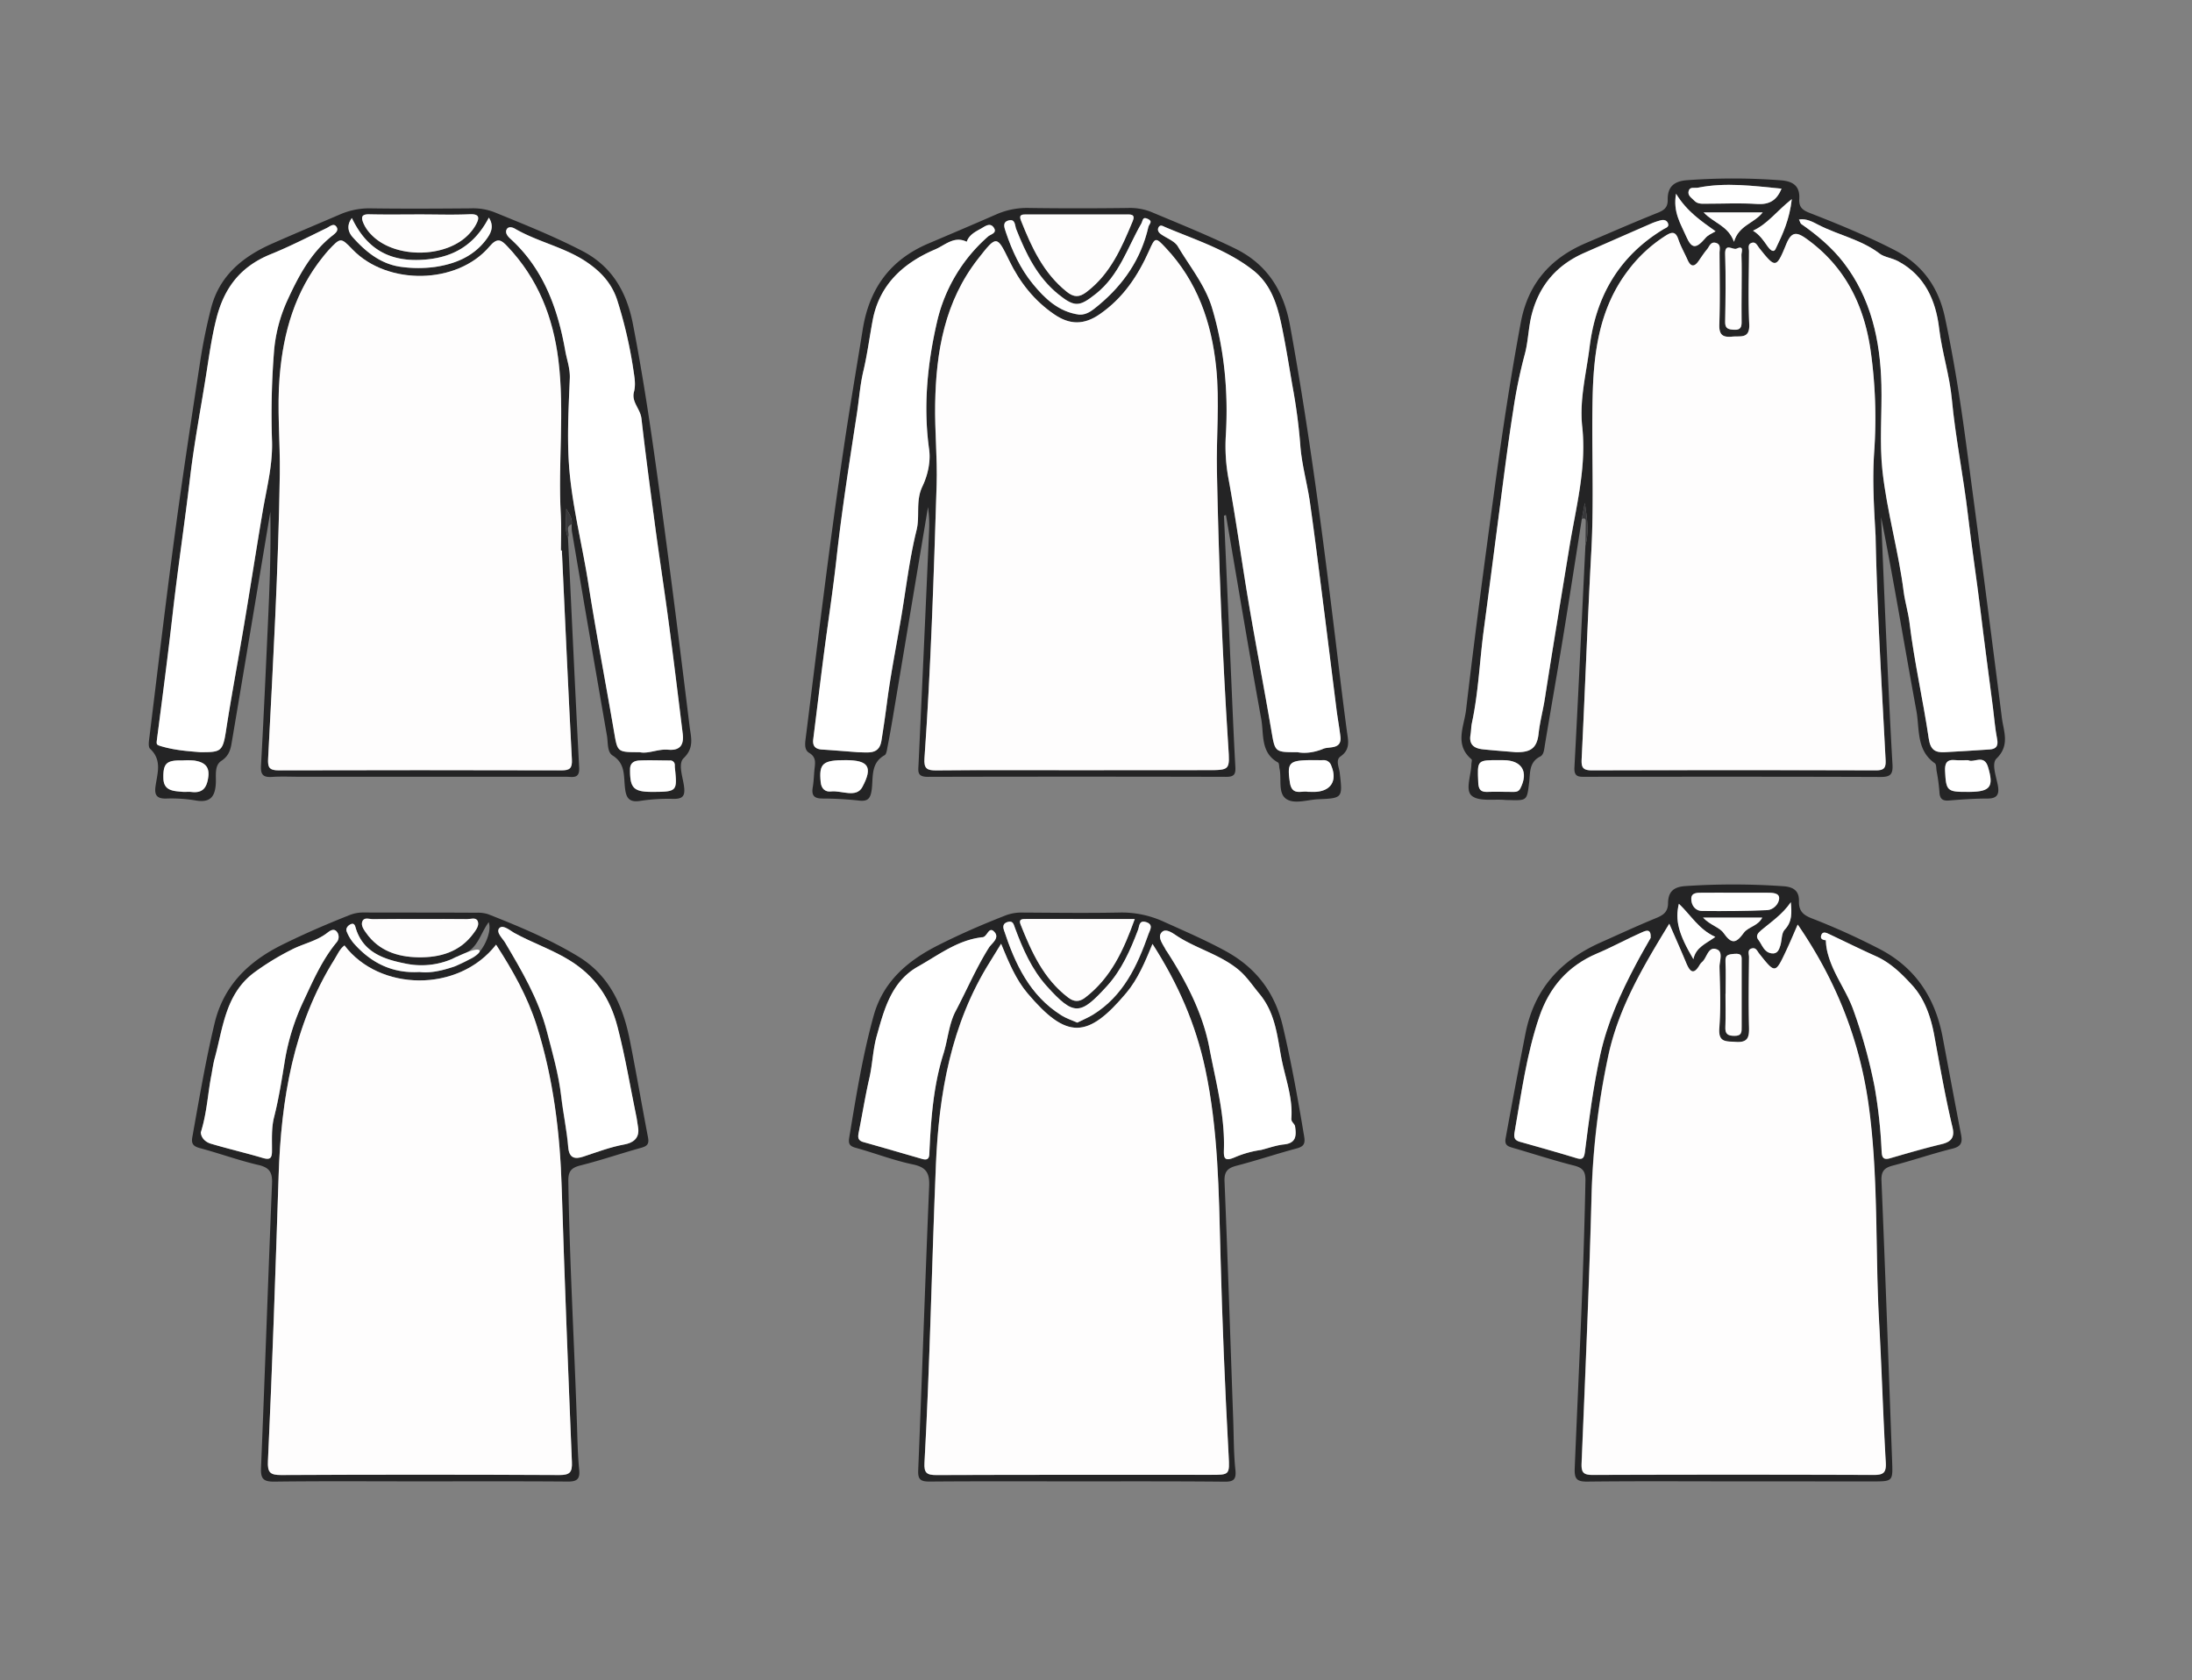 <svg id="Layer_1" data-name="Layer 1" xmlns="http://www.w3.org/2000/svg" viewBox="0 0 1117.22 856.33"><rect x="0" y="0" width="1117.22" height="856.33" fill="#808080" stroke="none"/><defs><style>.cls-1{fill:#242425;}.cls-2{fill:#3a3a3c;}.cls-3{fill:#fefdfd;}.cls-4{fill:#fff;}</style></defs><title>SINGER</title><g id="x0GOs6.tif"><path class="cls-1" d="M806.23,264.46c-3.23,20.4-6.38,40.81-9.71,61.19-2.94,18-6.11,35.88-9.09,53.82-.38,2.27-.51,5.14-2.39,6.08-5.84,2.94-5.07,8.4-5.67,13.26-1.12,9.22-1,9.23-10.33,8.95-.68,0-1.35,0-2-.06-5.79-.52-13.22.92-16.91-2.13-3.48-2.89-.3-10.47-.2-16,0-.89.48-2.24.07-2.59-8.87-7.5-3.73-16.9-2.77-25.16,4.35-37.27,9.31-74.47,14.38-111.65,3.91-28.71,8.2-57.37,13.53-85.88,3.68-19.68,15-32.61,33-40.33,12.17-5.21,24.3-10.51,36.59-15.44C848,107.21,850,105.92,850,102,849.84,95.39,853,92.3,860,91.83a319,319,0,0,1,47.89.09c6.34.53,9.54,3.18,9.16,9.48-.24,4.08,1.54,5.66,5.28,7.12,14.63,5.7,29.16,11.67,43.16,18.87,14.25,7.33,22.49,18.91,25.78,34.28,4.52,21.1,7.86,42.41,10.73,63.79q9.42,70.14,18.31,140.36c.85,6.83,4.25,14-2.72,20.77-2.67,2.6-.18,9.06.67,13.7.79,4.33-.13,6.73-5.27,6.7-6.52,0-13,.45-19.56,1-3.5.29-4.81-.94-4.94-4.44a97.44,97.44,0,0,0-1.45-10.68c-.21-1.33-.08-3.29-.88-3.85-9.57-6.69-7.71-17.54-9.41-26.76-6.07-32.86-11.43-65.85-18-98.74.75,17.77,1.45,35.53,2.25,53.29,1.11,24.27,2.15,48.54,3.56,72.8.3,5.14-1.11,6.4-6.2,6.38-50-.19-100-.12-150-.09-3.32,0-6.16.38-5.9-4.69,2-37.73,3.76-75.47,5.6-113.21,2-7.17.76-14.37-.31-21.68ZM917.16,111.83l-.69-.23.53.39c.38.77.56,1.83,1.18,2.26,8,5.56,15.55,11.94,21.39,19.49,14.06,18.18,18.81,39.76,19.36,62.33.36,14.61-1,29.38.54,43.84,2.26,20.71,8.18,40.9,10.82,61.67.67,5.26,2.29,10.45,3,16,2.39,19.7,6.87,39.14,9.77,58.8.86,5.81,3.3,7.24,8.24,7,7.61-.45,15.21-.89,22.81-1.4,3.46-.23,4.48-1.9,3.78-5.45-1-5.25-1.43-10.62-2.11-15.93-2.14-16.61-4.37-33.21-6.4-49.83-2-16.14-4.46-32.23-6.35-48.36-2.3-19.71-6.33-39.17-8.19-58.92-1.15-12.25-5-23.92-6.49-36.17-1.66-14-7.18-26.86-20.92-34.18-3.08-1.65-7.07-2.09-9.34-3.83-9.46-7.24-21.07-9.45-31.31-14.73C923.8,113,920.74,111.37,917.16,111.83Zm38.78,161.05c-.76-13.43-1.71-28-.72-42.64a246.1,246.1,0,0,0-1.76-51.12c-3.3-23.45-13-43.2-32.7-57.38-5.11-3.67-7.71-3.8-10.41,2.8-5.06,12.4-5.48,12.22-13.73,1.87-1-1.32-1.84-3.49-4.11-2.52-1.86.79-1.1,2.75-1.1,4.21-.06,12.37-.47,24.76.12,37.11.36,7.6-4.36,5.95-8.66,6.36-4.87.47-6.77-.9-6.59-6.21.4-12.13.17-24.28.11-36.43,0-1.86.89-4.34-1.86-5.14s-3.29,1.82-4.48,3.25c-1.59,1.88-2.94,4-4.35,6-2.33,3.34-4.11,2.79-5.64-.68s-3.48-6.83-4.68-10.43c-1.39-4.14-3.37-3.74-6.41-1.84A72.62,72.62,0,0,0,829.4,138.4c-14.4,19.2-17.19,41.66-17.68,64.52-.56,26.06.77,52.13-.66,78.21-1.94,35.24-3.19,70.52-4.92,105.78-.21,4.28.63,5.75,5.31,5.73q72.25-.27,144.52,0c4.17,0,5.31-1.05,5.08-5.36C959.09,349.54,956.76,311.83,955.94,272.88ZM772.65,383.37c7.29.11,10.74-1.9,11.58-9.59.66-6,2.26-11.85,3.19-17.81,4-25.77,8.3-51.5,12.52-77.25,3.34-20.32,8.79-40.34,6.52-61.35-1.49-13.68,2.08-27.13,3.77-40.64,3.22-25.89,15.09-46.33,37.73-60,1.09-.66,2.83-1.08,2.26-2.82s-2.21-2.11-3.91-1.63a33.43,33.43,0,0,0-4.46,1.51q-17.13,7.47-34.23,15c-13.83,6.07-22.8,16.13-26.76,30.93-1.87,7-1.86,14.3-3.73,21a255.22,255.22,0,0,0-5.87,28.59c-2.89,18.29-5.11,36.69-7.55,55-2.52,19-4.93,38.05-7.48,57.07-2.1,15.68-2.7,31.55-6,47.08-.42,1.95-.36,4-.71,6-.88,5,1.94,6.94,6.29,7.39C761.11,382.47,766.46,382.85,772.65,383.37ZM908,96.15c-14.35-1.39-28.47-3.31-42.69-.48-1.65.33-4-.67-4.63,1.66s1.52,3.5,2.86,4.93c1.77,1.87,4.1,1.55,6.32,1.56,8.54,0,17.11-.43,25.62.14C901.79,104.39,905.6,102.1,908,96.15ZM764.23,387.41c-11.42,0-11.3,0-10.78,11.4.15,3.34,1.08,4.95,4.65,4.81,4.24-.18,8.5,0,12.75,0,1.52,0,3,.12,4-1.68,4.44-8.47.92-14.45-8.59-14.5Zm238.92,0c-2.6,0-4.64.17-6.64,0-4.38-.44-5.33,1.79-5.14,5.63.5,10,1.06,10.63,11.39,10.57h1.35c10.44-.14,12.14-2.74,9.14-12.7C1011.21,384.16,1006,389,1003.15,387.44Zm-115.49-240h0c0-5.84.12-11.68-.09-17.51-.05-1.28,1.54-5.1-2.45-3.22-1.91.9-6.06-3.3-5.85,2.89.39,11.44.23,22.9,0,34.35-.07,3.53,1.56,3.91,4.44,4.1,3.6.23,4-1.53,3.94-4.44C887.55,158.24,887.66,152.85,887.66,147.46Zm-13.28-29.57c-7.23-5.19-14.55-10-20.12-19.13-1.71,9.32,2.47,15.49,5.16,21.73,2.8,6.48,5.05,6.42,9.83.82C870.61,119.71,872.44,119.05,874.38,117.89Zm38.86-16.38c-7.66,6-12.31,12.66-19.77,16.1,3.51,2.13,5.4,5.12,7.44,8,1.09,1.52,3,3.55,4.07,1.31C908.6,119.45,912.09,111.84,913.24,101.51Zm-44.92,6.75c5.16,5.51,12.48,6.74,15.46,15,2.48-8.51,10.25-9.32,14.63-15Z"/><path class="cls-1" d="M623.83,262.83q1.67,37.41,3.34,74.83c.8,17.76,1.49,35.52,2.47,53.27.21,3.86-.79,5-4.74,5q-76-.19-152,0c-5.54,0-4.91-2.71-4.74-6.31q2.78-59.67,5.39-119.35a62.85,62.85,0,0,0-.56-11.84Q464,312.22,455,366c-.82,4.88-1.69,9.74-2.64,14.59-.3,1.51-.51,3.75-1.51,4.32-7.3,4.09-5.68,11.45-6.58,17.71-.6,4.16-1.82,5.93-6.33,5.42a174.92,174.92,0,0,0-18.87-1.06c-4.34,0-5.49-1.78-4.82-5.75.49-2.87.57-5.82.84-8.73.3-3.29,1.25-6.48-2.7-8.82-2.51-1.48-2.09-4.69-1.74-7.46,6.16-49.06,12-98.15,19.27-147.07,3-20.44,6.51-40.8,9.79-61.2,3.36-20.94,14-35.53,33.46-43.83,11.77-5,23.54-10,35.28-15.14A39.19,39.19,0,0,1,524.86,106c16.66.23,33.33.21,50,0A29.33,29.33,0,0,1,586.7,108c14.29,6,28.63,11.77,42.59,18.56,16.73,8.14,25,21.74,28.22,39.38,11.06,60.61,18.54,121.72,25.91,182.85,1,8,2,16,3.09,24.06.66,4.7,1.82,9.13-3.27,12.67-2.67,1.86-.74,5.5-.41,8.3,1.5,12.86,1.55,13-11,13.53-5.58.26-12.33,2.72-16.43-.29s-2.1-10.09-3.25-15.32c-.24-1.08-.14-2.78-.79-3.14-9-5-7.12-14.41-8.52-22.11-6.32-34.62-12.07-69.34-18-104ZM548.35,392.54H615.2c11.76,0,11.59,0,10.81-12-3-46.67-4.86-93.4-5.79-140.15-.35-17.7,1.44-35.4-.39-53.16-2.38-23-9.62-43.75-25.68-60.85-5.25-5.59-5.43-5.47-8.48,1.38-5.76,12.91-13.31,24.27-25.31,32.49-7.94,5.44-15.12,5.37-22.92.08-10.37-7-17.74-16.48-23.12-27.56-6.26-12.91-6.41-12.89-15.71-1-17.15,21.87-21.52,47.51-22,74.2-.23,13.68,1.17,27.4.75,41.07-1.47,46.51-2.91,93-6.2,139.46-.39,5.42,1.43,6.23,6.26,6.18C501.08,392.41,524.72,392.54,548.35,392.54Zm113-9.18c4,.84,9,0,13.09-1.73,2.92-1.26,9.54.54,8.72-6.27-.55-4.66-1.42-9.27-2-13.92-2-15.95-4-31.91-6-47.86-2.43-19.05-4.77-38.11-7.46-57.12-1.41-10-4.34-19.86-5-29.9a286.63,286.63,0,0,0-3.95-29.72c-1.7-9.82-3.27-19.68-5.25-29.45-2.26-11.2-5.3-22.21-14.89-29.71-13.33-10.43-29.39-15.44-44.7-21.91-1.14-.48-2.6-1.56-3.48.21-.69,1.41.18,2.6,1.37,3.44,2.89,2,6.88,3.42,8.53,6.19,6.11,10.3,14,19.79,17.44,31.39,6.36,21.14,8.34,43,7,64.9a90.72,90.72,0,0,0,1.43,22.46c3.83,20.75,6.63,41.69,10.15,62.51,3.69,21.79,7.89,43.5,11.6,65.29C649.88,383.37,649.61,383.41,661.35,383.36Zm-223.71.05c4.86,0,10.43,1.32,11.6-5.84,1.08-6.61,2-13.25,2.89-19.89,1.82-13.86,4.53-27.6,6.9-41.35,2.65-15.36,4.37-30.94,8.1-46.06,1.83-7.39-.59-14.9,3-22.35,2.65-5.54,4.32-12.47,3.42-18.95-3.06-22-.83-43.9,4.07-65.09a82.34,82.34,0,0,1,26-43.37c1.27-1.11,4.64-1.67,3-4.31-1.86-3-4.45-.9-6.48.23-3,1.66-6.18,3.19-7.42,6.79-6.36-3.17-11,1.74-16,3.85-16.27,6.92-28.52,18-31.94,36.21-1.61,8.58-2.68,17.24-4.72,25.76-1.71,7.16-2.2,14.57-3.32,21.83-3.76,24.49-7.64,48.95-10.37,73.59-1.84,16.63-4.41,33.18-6.57,49.78-1.83,14.16-3.52,28.34-5.3,42.51-.43,3.39,1,5,4.4,5.26C425.15,382.41,431.39,382.94,437.64,383.41ZM549,109.31H523.37c-2.1,0-4.36-.22-3,3.13,5.42,13.61,11.43,26.77,23.34,36.28,3.64,2.9,6.39,2.89,10.05.11,12.2-9.25,17.92-22.62,23.54-36.1,1.53-3.66-1.07-3.44-3.41-3.43C565.56,109.3,557.25,109.29,549,109.31Zm1.13,51.05c4.13.18,7-2.5,9.91-4.9,12.67-10.55,21.56-23.5,25.29-39.8.37-1.61,2.47-2.82-.29-4.13s-2.46.91-3.33,2.43c-7.07,12.28-11.22,26.3-23.09,35.71-8.21,6.51-10.66,7.1-19,.41-10.91-8.75-16.62-20.78-21.65-33.33-.71-1.78-.38-5.34-3.76-4.46s-2.34,3.55-1.51,6c3.2,9.55,7.42,18.66,13.79,26.42C532.61,152.26,539.66,159,550.08,160.36ZM431.2,387.42c-11.93-.05-13.83,1.72-12.91,11.18.34,3.55,2.48,5.09,5.24,4.78,5.44-.61,12.89,3.51,16-2.28C445.08,390.76,442.48,387.47,431.2,387.42Zm235.45,16.16c1.41,0,2.31,0,3.2,0,8.41-.18,11.93-5.61,8.67-13.36a4,4,0,0,0-4.08-2.82c-2.46.08-4.93,0-7.39,0-10.2.2-11,1.63-9.63,11.31C658.46,405.86,663.52,402.83,666.65,403.58Z"/><path class="cls-1" d="M289.49,274c1.87,39.09,3.67,78.19,5.7,117.28.3,5.85-3.42,4.61-6.6,4.61q-67.57,0-135.15,0c-4.95,0-9.93-.25-14.86.08-4.44.29-5.8-1.17-5.55-5.69,1.33-23.81,2.39-47.64,3.48-71.46.88-19.28,1.67-38.56,1.28-58q-4.24,25.49-8.5,51-5.61,33.56-11.27,67.1c-.6,3.53-1.63,6.55-5.21,8.87s-2.63,7.39-2.8,11.23c-.3,7.29-3.06,10.32-10.67,8.88A74.65,74.65,0,0,0,84.53,407c-4.52.06-5.87-1.73-5.29-6.06.87-6.61,3.57-13.46-2.75-19.32-1.14-1.06-.53-4.33-.26-6.52,4.23-34.36,8.29-68.74,12.9-103,3.94-29.39,8.43-58.71,12.92-88,1.4-9.08,3.25-18.13,5.52-27,4.27-16.69,16.28-26.4,31.29-33,11.5-5.08,23.1-9.94,34.65-14.91a37.56,37.56,0,0,1,15.72-3c16.89.24,33.79.13,50.68,0a30.13,30.13,0,0,1,11.87,1.89c15.17,6.19,30.39,12.26,45,19.82,15.27,7.93,22.66,21,25.83,37.36,7.31,37.75,12.28,75.85,17.35,113.93,4,30.3,7.8,60.63,11.51,91,.68,5.51,2.53,10.84-3,16.18-3,2.85-.5,9.49.15,14.28s-.39,6.55-5.31,6.51a94.49,94.49,0,0,0-16.83,1c-6.41,1.11-7.51-2.16-8-7.25-.6-5.74.19-11.86-6.23-15.84-2.87-1.79-2.29-6.64-2.9-10.13q-9.07-52.1-17.87-104.26a23.6,23.6,0,0,1-.08-3.37c.37-2.68-.78-4.79-2.79-8C288.67,265,287.58,269.54,289.49,274Zm-3.12,6.61h-.48c0-6.07.3-12.16-.05-18.2-1.51-26.26,2-52.57-1.24-78.84-2.73-22.1-10.52-41.63-25.94-57.91-3.11-3.29-5.1-4.79-9.17,0-16.5,19.45-52,20-69.74,1.59-6.08-6.29-6.1-6.3-12.34.34-.92,1-1.76,2.05-2.6,3.09-14.4,17.8-20.37,38.6-22.26,61-1.41,16.66.3,33.26.06,49.88-.7,48.34-3.45,96.61-5.94,144.89-.24,4.54.36,6.23,5.45,6.21q71.92-.29,143.85,0c4.35,0,5.75-.93,5.51-5.6C289.61,351.54,288,316.05,286.37,280.56ZM326,383.36c4.47,1,9.43-1.75,14.59-1.29,6.33.57,8.06-2.8,7.39-8.18-2.56-20.78-5.07-41.56-7.9-62.3-2.09-15.26-4.43-30.51-6.46-45.76-2.33-17.48-4.68-35-6.66-52.48-.58-5.07-5.18-8.48-3.84-13.58.89-3.38.43-6.57-.09-10a228.93,228.93,0,0,0-8.48-37c-2.83-8.56-8.35-14.31-15.17-19-11.27-7.78-25.1-10.38-36.9-17.24-1.39-.81-3.4-1.24-4.23.36-.92,1.76.53,3.51,1.83,4.69,16.93,15.36,24.23,35.6,28.05,57.2.8,4.52,2.51,9,2.31,14-.67,16.54-1.64,33.26.06,49.65,1.89,18.37,6.48,36.47,9.36,54.79,4,25.36,8.83,50.58,13.16,75.88C314.75,383.36,314.57,383.39,326,383.36Zm-223.92,0c10.37,0,11.48-.19,13.1-10.77,2.53-16.48,5.61-32.84,8.41-49.27,3.55-20.78,6.74-41.63,10.26-62.42,2-11.81,5.13-23.57,4.82-35.83a405.35,405.35,0,0,1,1.09-47,78.22,78.22,0,0,1,6.81-25.2c5.48-11.93,11.84-24.08,22.69-32.67,1.56-1.24,3.72-2.74,2.09-4.82-1.37-1.76-3.33.1-4.84.84-9.42,4.6-18.9,9.44-28.47,13.31-15.86,6.41-23.9,17.51-27.81,33.11-2.17,8.69-3.46,17.52-4.83,26.35-2.84,18.19-6.35,36.29-8.52,54.56-2.74,23.06-6.21,46-8.84,69.11-2.44,21.49-5.26,43-8.06,64.46-.32,2.43-.06,2.5,2.27,3.21C89.37,382.48,96.64,382.9,102.06,383.36ZM214.45,109.29c-8.74,0-17.49.14-26.22-.06-3.63-.08-4.37,1.15-3.09,4.31a19,19,0,0,0,4.12,6.06c11.89,12.45,38.54,12.14,50.06-.62a22.59,22.59,0,0,0,3.16-4.32c1.81-3.34,2.28-5.71-3.15-5.46C231.05,109.57,222.75,109.3,214.45,109.29Zm34.7,1.63c-7.65,14.71-19.28,21-35.45,21.56-16.66.55-27.35-6.72-34.36-21.35-2.88,3.83-1.81,7.24.39,9.72,6.75,7.58,14.57,13.94,25.08,15.21a64.07,64.07,0,0,0,16.83,0c10.18-1.49,19.58-5.24,26.05-13.83C250,119.16,252.18,115.57,249.15,110.92ZM332.43,403.6c12.65-.05,12.82-.23,11.56-12.22,0-.45,0-.9-.06-1.34a2.3,2.3,0,0,0-2.54-2.44c-5.12,0-10.25-.23-15.36,0-2.47.11-4.84,1-4.89,4.33C321,401.64,322.88,403.64,332.43,403.6ZM93,387.58c-8.12-.21-9.93,1.41-9.69,9.2.19,6.31,5.15,6.37,9.65,6.78,1.55.14,3.15-.11,4.7.08,5.87.71,7.85-2.4,8.54-7.71.74-5.77-2.56-7.56-7.16-8.3A39.25,39.25,0,0,0,93,387.58Z"/><path class="cls-1" d="M883.33,755c-24.77,0-49.55-.17-74.32.12-5.52.07-6.62-1.53-6.4-6.88,2-48.77,4.54-97.52,5.45-146.33.09-4.6-1.07-6.67-5.73-7.84-10.44-2.63-20.69-6-31.05-9-2.58-.74-4.55-1.29-3.9-4.87q4.88-26.84,10.15-53.59c4.49-22.58,17.83-37.13,38.21-46.23,9.43-4.2,18.8-8.56,28.35-12.47,3.65-1.5,6-3.09,6.08-7.48.06-5.66,2.46-8.43,9-8.84a366.21,366.21,0,0,1,49.91.1c5.64.41,7.94,2.88,7.81,7.62-.15,5.29,2.51,7.24,6.93,8.9a352.43,352.43,0,0,1,33.13,14.93c19,9.5,29.34,25.1,33.19,45.52,3.11,16.54,6.19,33.09,9.38,49.62.74,3.87.18,6-4.33,7.13-10.23,2.53-20.22,6-30.43,8.64-4.45,1.15-6,2.94-5.81,7.74,2,47.64,3.66,95.3,5.43,143,.38,10.23.36,10.24-10.1,10.24Zm47.26-275.77h0a29.14,29.14,0,0,0,1.27,7.77c2.84,9.92,9.28,18.06,12.74,27.75A265.44,265.44,0,0,1,955.47,554,254.25,254.25,0,0,1,959,586.42c.14,2.53.21,5.13,4.18,4,8.77-2.54,17.54-5.11,26.42-7.23,4.92-1.18,6.74-3.5,5.56-8.5-3.7-15.56-6.44-31.32-9.33-47-1.69-9.25-4.89-18.53-11.16-25.42-5.2-5.72-11-11.47-18.46-14.83-8.13-3.66-16.11-7.62-24.17-11.41-1.43-.67-3.19-1.39-3.84.86C927.7,478.6,929.14,479.06,930.59,479.23Zm-79.79-8.44c-13.18,21.57-25.6,42.42-31,66.67a392,392,0,0,0-8.76,74.83c-1.17,44.51-3.12,89-5,133.49-.19,4.67.85,6,5.71,6q71.6-.29,143.2,0c5.07,0,6.41-1.28,6.11-6.47-1.38-23.8-2.06-47.64-3.39-71.44-2.06-37-.23-74.16-5.42-111.1-4.71-33.43-16.83-63.52-36.07-91.5-2,4.64-3.84,9-5.83,13.21-5.6,11.93-5.62,11.91-13.85,1.53-.94-1.18-1.55-3-3.52-2.62-2.67.57-1.6,2.89-1.61,4.45-.1,11.92-.28,23.85,0,35.77.14,5.16-.62,7.91-6.8,7.47-5-.36-8.93.39-8.35-7.1.8-10.29.36-20.68.1-31-.07-3.12,2.07-7.85-1.53-9.12-4.29-1.52-4.8,4.23-7.3,6.45a6.2,6.2,0,0,0-1.29,1.55c-3.17,5.45-5,3.24-6.84-1C856.81,484.43,854,478.16,850.8,470.79ZM841.31,478c.26-4.81-2.23-3.78-4.32-2.87-7.72,3.39-15.17,7.51-22.85,10.76-15.16,6.41-24.52,17.48-29.6,32.38-6.49,19.07-9.12,39.05-12.6,58.82-.52,3,.2,4.13,2.83,4.88,9.47,2.67,19,5.32,28.38,8.2,3.11,1,4.19.54,4.64-3,2.09-16.58,4.24-33.13,7.82-49.51s10.42-31.54,18.23-46.27C836.33,486.68,839,482.08,841.31,478ZM884.59,455c-5.61,0-11.21,0-16.82,0-2.44,0-5.7-.3-5.76,3s1.9,6.25,5.59,6.29c11,.1,22.11.09,33.14-.43,3.1-.15,6.1-3.14,6.06-6.17,0-2.67-3.61-2.67-6.07-2.69C895.35,454.92,890,455,884.59,455Zm-5.08,51.56h0c0,5.61.19,11.23-.07,16.83-.17,3.59,1.14,4.53,4.61,4.58,3.86.05,3.7-2.08,3.68-4.71,0-11,0-22,0-33,0-2.5.47-4.45-3.73-4.07-3.43.31-4.68.58-4.49,4.21C879.71,495.72,879.51,501.12,879.51,506.51Zm-16.42-17.66c1.26-6.08,6.37-7.9,11.18-11.36-8.36-3.73-12.49-11.11-18.58-16.88C853.65,469,855.56,476.18,863.09,488.85Zm4.92-21.2c3.69,3.92,8.4,4.92,10.48,7.87,4.15,5.89,6.41,5.24,10.3-.11,2.2-3,7.28-3.48,9.4-7.76Zm44.73-7.85c-4.18,6.14-9.82,9.91-15,14.19-1.74,1.45-3.12,3-1.55,5,2,2.55,2.84,6.37,6.8,6.88,3,.38,3.77-2,4.42-4.1.8-2.66.52-6.18,2.18-7.94C913.53,469.69,913.2,465.18,912.74,459.8Z"/><path class="cls-1" d="M549.45,755c-25.23,0-50.46-.11-75.69.1-4.73,0-6-1.15-5.76-6,2-48.11,3.53-96.23,5.57-144.34.29-6.79-1.31-9.84-8.33-11.31-9.85-2.06-19.35-5.76-29.09-8.45-3.06-.84-3.85-2-3.32-5.15,3.46-20.83,6.78-41.68,12.42-62.07,4.82-17.4,17.16-28,32.52-35.82,11.22-5.7,22.75-10.71,34.47-15.29a22.44,22.44,0,0,1,8.53-1.57c16.44.09,32.89.32,49.33,0a51.3,51.3,0,0,1,22.82,4.56c10.64,4.8,21.35,9.4,31.63,15,15.57,8.48,25.2,21.09,29.28,38.37,4.39,18.6,7.74,37.37,10.88,56.21.63,3.75-.28,5.13-3.91,6.1-10.2,2.72-20.22,6.11-30.43,8.75-4.62,1.2-6.47,2.94-6.25,8.11,1.67,40.69,3,81.4,4.45,122.1.29,8.32.21,16.68,1.1,24.94.56,5.24-1.41,6-5.88,5.92C599,754.92,574.23,755,549.45,755ZM510.24,481c-2.37,3.83-4,6.51-5.66,9.15-19.93,31.71-26.09,67.49-27.6,103.7-2.1,50.54-3,101.15-5.82,151.68-.29,5.22,1.24,6.28,6.2,6.26,46.6-.18,93.21-.1,139.82-.11,9.48,0,9.56,0,9-9.82q-2.76-51.54-4.18-103.13c-.82-31.44-1.14-62.89-7.74-93.93-4.83-22.7-13.8-43.35-26.89-63.71-3.89,9.41-7.45,17.94-13.38,25-19.73,23.48-30.34,23.72-50.28.19C517.79,499.2,514.22,490.67,510.24,481ZM469.92,590.65c4,1.17,3.71-1.6,3.83-4.12.8-16.65,2-33.26,7.07-49.27,2.29-7.26,2.84-15.4,6.21-21.8,5.67-10.77,10.46-22.06,17-32.45,1.38-2.21,5.62-5,2.78-8.08s-3.59,3-6.29,2.75a3.11,3.11,0,0,0-.66.1c-12.14,1.63-21.64,9.05-31.85,14.78-13.67,7.66-17.31,21.8-21.13,35.44-2,7-2.17,14.57-3.75,21.44-2.09,9.09-3.54,18.27-5.37,27.39-.49,2.41-.79,4.37,2.3,5.24C450,584.87,460,587.78,469.92,590.65Zm172.81-4.56c3.89-1,7.73-2.4,11.67-2.79,6.26-.63,6.36-4.5,5.68-9.12-.22-1.53-2.06-2.17-1.91-4.11.86-11.07-3.43-21.38-5.31-32-1.94-10.92-3.11-22.13-11-31.58-3.71-4.44-6.63-9.14-11.46-12.91-9.14-7.14-20.33-10.07-29.93-16.15-2.31-1.47-6.12-4.59-8.32-2.3-2.49,2.58.63,6.15,2.08,9.1a4,4,0,0,0,.4.54c9.89,15.34,18.43,31.68,21.78,49.45,3.21,17,7.94,34,7.39,51.68-.13,4.15.06,6.35,5.63,3.92A52.35,52.35,0,0,1,642.73,586.09Zm-64.37-117.7c-19.06,0-37.22,0-55.38,0-1.94,0-3.93,0-2.8,2.82,5.59,14,11.72,27.71,24.26,37.23,2.85,2.17,5.57,2.36,8.55.09C566.27,498.43,572.72,484.16,578.36,468.39Zm-29.3,52.8c2.79-1.4,5.5-2.5,8-4,15.5-9.56,22.64-24.93,28.37-41.22.72-2,2.66-4.76-1.26-6-3.64-1.14-3.39,2.08-4.07,3.88-3.91,10.34-8.38,20.48-15.84,28.7-13.56,14.92-16.79,15.45-30.6.18-7.77-8.59-12.38-19.14-16.36-29.91-.63-1.71-.92-3.62-3.52-2.95-2.23.59-2.77,2-2.09,4.07,5.69,17.31,13.15,33.45,29.41,43.61C543.49,519.06,546.31,520,549.06,521.19Z"/><path class="cls-1" d="M213.59,755c-24.54,0-49.09-.18-73.62.13-5.59.07-7.17-1.27-6.93-7,2-48.31,3.62-96.63,5.61-144.94.23-5.66-1.26-8.14-7-9.46-10-2.31-19.78-5.91-29.75-8.57-3.34-.89-4.48-2.19-3.89-5.53,3.49-19.43,6.76-38.89,11.36-58.11s17.24-31.45,34.33-39.95c11.27-5.6,22.81-10.56,34.5-15.2a19,19,0,0,1,7.24-1.3c19.14.06,38.28,0,57.41.12a16.89,16.89,0,0,1,6,.77c15.68,6.18,31.2,12.66,45.69,21.42,16.19,9.79,23,25.29,26.46,42.75,3.29,16.52,6.12,33.12,9.29,49.66.6,3.14-.37,4.34-3.41,5.18-10.38,2.87-20.58,6.39-31,9-4.8,1.2-6.3,3.06-6.22,8.06.65,41.62,3.07,83.16,4.43,124.75.24,7.41.37,14.85,1.1,22.23.49,4.87-1.14,6.13-5.85,6.09C264,754.9,238.8,755,213.59,755Zm-38-273.15c-2.45,1.8-3.52,4.57-5.06,7C149.4,522.6,143.3,560.5,142,599.09c-1.6,48.53-3.18,97.07-5.45,145.58-.26,5.76,1.08,7.11,6.74,7.09q70.89-.33,141.8,0c5.45,0,6.6-1.5,6.38-6.71-1.91-46.49-3.77-93-5.19-139.51-.86-28.21-4.26-56-12.77-82.92-4.64-14.7-12.18-28-20.68-41.17C233.59,506.18,193.25,505.22,175.58,481.85ZM325.28,575c-.28-1.76-.5-3.53-.87-5.28-3.2-15.43-5.75-31-9.71-46.29-3.83-14.86-11.37-25.8-24.09-33.76-9.13-5.72-19.39-9.11-28.76-14.31-1.61-.89-3.46-2.6-5.42-.41s-.12,3.64.88,5.33c8.55,14.45,17.09,28.89,21.37,45.35,2.86,11,6,21.89,7.32,33.23,1,8.62,2.85,17.16,3.56,25.8.48,5.82,3.57,6.17,7.65,4.84,7-2.28,13.77-4.89,21-6.22C322.35,582.54,326,580.39,325.28,575Zm-222.93,2.13c.16,2.76,2.3,4.9,5.06,5.73,8.77,2.62,17.71,4.68,26.48,7.28,3.71,1.11,4.74.19,4.75-3.55,0-5.73-.34-11.69,1.05-17.15,2.45-9.67,4-19.48,5.57-29.27a115.32,115.32,0,0,1,9.59-30.27c4.75-10.05,9.36-20.73,16.7-29.6a4.24,4.24,0,0,0,0-5.62c-1.59-1.68-3.47-.25-4.8.79-5.51,4.29-12.47,5.5-18.53,8.74A131.9,131.9,0,0,0,129,496.06c-14.29,11.09-15.36,28-19.65,43.53-.67,2.4-1.52,7.84-1.52,7.84C105.84,557.21,105.57,566.93,102.35,577.15ZM214.44,468.4c-8.08,0-16.16-.07-24.24.06-1.85,0-4.47-1.16-5.44,1s.65,4.31,1.94,6.13c6.45,9.06,16,12.12,26.39,12.31,11.13.2,21.38-2.66,28.38-12.37,1.32-1.82,2.91-4,2-6.08s-3.58-.93-5.45-1C230.16,468.34,222.3,468.4,214.44,468.4Zm-.65,27c5.86.7,11.72-.79,17.51-2.69,1.87-.61,3.62-1.62,2.88-3.76-.87-2.47-2.64-.68-3.86-.14a39.53,39.53,0,0,1-23.84,2.26c-10.55-2.1-21.24-5.51-25.09-17.79-.34-1.08-.62-3-2.51-2.28-1.48.61-2.83,2.15-2.18,3.76a21.56,21.56,0,0,0,3.79,6.24C189.25,490.81,200,496.2,213.79,495.39ZM249.07,470c-4,5.51-5.28,12.09-11.09,15.39-.57.32-.45,2-.46,3,0,.16,1.07.51,1.61.45C244.27,488.38,251.3,476,249.07,470Z"/><path class="cls-2" d="M806.23,264.46l1.52-8.16c1.07,7.31,2.26,14.51.31,21.68.06-3.8.15-7.59.16-11.38C808.22,265.37,808.53,263.64,806.23,264.46Z"/><path class="cls-2" d="M289.49,274c-1.91-4.41-.82-9-.95-14.79,2,3.18,3.16,5.29,2.79,8C287.76,268.61,290.69,271.83,289.49,274Z"/><path class="cls-3" d="M955.94,272.88c.82,38.95,3.15,76.66,5.11,114.38.23,4.31-.91,5.37-5.08,5.36q-72.26-.19-144.52,0c-4.68,0-5.52-1.45-5.31-5.73,1.73-35.26,3-70.54,4.92-105.78,1.43-26.08.1-52.15.66-78.21.49-22.86,3.28-45.32,17.68-64.52A72.62,72.62,0,0,1,849,120.09c3-1.9,5-2.3,6.41,1.84,1.2,3.6,3.14,6.94,4.68,10.43s3.31,4,5.64.68c1.41-2,2.76-4.12,4.35-6,1.19-1.43,1.8-4,4.48-3.25s1.85,3.28,1.86,5.14c.06,12.15.29,24.3-.11,36.43-.18,5.31,1.72,6.68,6.59,6.21,4.3-.41,9,1.24,8.66-6.36-.59-12.35-.18-24.74-.12-37.11,0-1.46-.76-3.42,1.1-4.21,2.27-1,3.06,1.2,4.11,2.52,8.25,10.35,8.67,10.53,13.73-1.87,2.7-6.6,5.3-6.47,10.41-2.8,19.73,14.18,29.4,33.93,32.7,57.38a246.1,246.1,0,0,1,1.76,51.12C954.23,244.83,955.18,259.45,955.94,272.88Z"/><path class="cls-4" d="M917.16,111.83c3.58-.46,6.64,1.2,9.59,2.73,10.24,5.28,21.85,7.49,31.31,14.73,2.27,1.74,6.26,2.18,9.34,3.83,13.74,7.32,19.26,20.18,20.92,34.18,1.44,12.25,5.34,23.92,6.49,36.17,1.86,19.75,5.89,39.21,8.19,58.92,1.89,16.13,4.37,32.22,6.35,48.36,2,16.62,4.26,33.22,6.4,49.83.68,5.31,1.07,10.68,2.11,15.93.7,3.55-.32,5.22-3.78,5.45-7.6.51-15.2,1-22.81,1.4-4.94.28-7.38-1.15-8.24-7-2.9-19.66-7.38-39.1-9.77-58.8-.68-5.57-2.3-10.76-3-16-2.64-20.77-8.56-41-10.82-61.67-1.58-14.46-.18-29.23-.54-43.84-.55-22.57-5.3-44.15-19.36-62.33-5.84-7.55-13.4-13.93-21.39-19.49-.62-.43-.8-1.49-1.18-2.26Z"/><path class="cls-4" d="M772.65,383.37c-6.19-.52-11.54-.9-16.88-1.46-4.35-.45-7.17-2.35-6.29-7.39.35-2,.29-4,.71-6,3.34-15.53,3.94-31.4,6-47.08,2.55-19,5-38,7.48-57.07,2.44-18.36,4.66-36.76,7.55-55a255.22,255.22,0,0,1,5.87-28.59c1.87-6.74,1.86-14.05,3.73-21,4-14.8,12.93-24.86,26.76-30.93q17.11-7.52,34.23-15a33.43,33.43,0,0,1,4.46-1.51c1.7-.48,3.32-.14,3.91,1.63s-1.17,2.16-2.26,2.82c-22.64,13.69-34.51,34.13-37.73,60-1.69,13.51-5.26,27-3.77,40.64,2.27,21-3.18,41-6.52,61.35-4.22,25.75-8.5,51.48-12.52,77.25-.93,6-2.53,11.76-3.19,17.81C783.39,381.47,779.94,383.48,772.65,383.37Z"/><path class="cls-4" d="M908,96.15c-2.4,5.95-6.21,8.24-12.52,7.81-8.51-.57-17.08-.13-25.62-.14-2.22,0-4.55.31-6.32-1.56-1.34-1.43-3.53-2.58-2.86-4.93s3-1.33,4.63-1.66C879.53,92.84,893.65,94.76,908,96.15Z"/><path class="cls-4" d="M764.23,387.42h2c9.51.05,13,6,8.59,14.5-1,1.8-2.47,1.67-4,1.68-4.25,0-8.51-.16-12.75,0-3.57.14-4.5-1.47-4.65-4.81C752.93,387.37,752.81,387.38,764.23,387.42Z"/><path class="cls-4" d="M1003.15,387.44c2.8,1.6,8.06-3.28,10.1,3.45,3,10,1.3,12.56-9.14,12.7h-1.35c-10.33.06-10.89-.55-11.39-10.57-.19-3.84.76-6.07,5.14-5.63C998.51,387.61,1000.55,387.44,1003.15,387.44Z"/><path class="cls-3" d="M887.66,147.46c0,5.39-.11,10.78,0,16.17.08,2.91-.34,4.67-3.94,4.44-2.88-.19-4.51-.57-4.44-4.1.2-11.45.36-22.91,0-34.35-.21-6.19,3.94-2,5.85-2.89,4-1.88,2.4,1.94,2.45,3.22.21,5.83.09,11.67.09,17.51Z"/><path class="cls-4" d="M874.38,117.89c-1.94,1.16-3.77,1.82-5.13,3.42-4.78,5.6-7,5.66-9.83-.82-2.69-6.24-6.87-12.41-5.16-21.73C859.83,107.88,867.15,112.7,874.38,117.89Z"/><path class="cls-4" d="M913.24,101.51c-1.15,10.33-4.64,17.94-8.26,25.37-1.09,2.24-3,.21-4.07-1.31-2-2.84-3.93-5.83-7.44-8C900.93,114.17,905.58,107.52,913.24,101.51Z"/><path class="cls-3" d="M868.32,108.26h30.09c-4.38,5.66-12.15,6.47-14.63,15C880.8,115,873.48,113.77,868.32,108.26Z"/><path class="cls-2" d="M917,112l-.53-.39.69.23Z"/><path class="cls-3" d="M548.35,392.54c-23.63,0-47.27-.13-70.9.1-4.83.05-6.65-.76-6.26-6.18,3.29-46.43,4.73-92.95,6.2-139.46.42-13.67-1-27.39-.75-41.07.45-26.69,4.82-52.33,22-74.2,9.3-11.86,9.45-11.88,15.71,1,5.38,11.08,12.75,20.54,23.12,27.56,7.8,5.29,15,5.36,22.92-.08,12-8.22,19.55-19.58,25.31-32.49,3.05-6.85,3.23-7,8.48-1.38,16.06,17.1,23.3,37.85,25.68,60.85,1.83,17.76,0,35.46.39,53.16.93,46.75,2.77,93.48,5.79,140.15.78,12,1,12-10.81,12Z"/><path class="cls-4" d="M661.35,383.36c-11.74.05-11.47,0-13.38-11.2-3.71-21.79-7.91-43.5-11.6-65.29-3.52-20.82-6.32-41.76-10.15-62.51a90.72,90.72,0,0,1-1.43-22.46c1.29-21.91-.69-43.76-7-64.9-3.49-11.6-11.33-21.09-17.44-31.39-1.65-2.77-5.64-4.15-8.53-6.19-1.19-.84-2.06-2-1.37-3.44.88-1.77,2.34-.69,3.48-.21,15.31,6.47,31.37,11.48,44.7,21.91,9.59,7.5,12.63,18.51,14.89,29.71,2,9.77,3.55,19.63,5.25,29.45a286.63,286.63,0,0,1,3.95,29.72c.67,10,3.6,19.9,5,29.9,2.69,19,5,38.07,7.46,57.12,2,15.95,4,31.91,6,47.86.59,4.65,1.46,9.26,2,13.92.82,6.81-5.8,5-8.72,6.27C670.4,383.36,665.38,384.2,661.35,383.36Z"/><path class="cls-4" d="M437.64,383.41c-6.25-.47-12.49-1-18.74-1.4-3.43-.22-4.83-1.87-4.4-5.26,1.78-14.17,3.47-28.35,5.3-42.51,2.16-16.6,4.73-33.15,6.57-49.78,2.73-24.64,6.61-49.1,10.37-73.59,1.12-7.26,1.61-14.67,3.32-21.83,2-8.52,3.11-17.18,4.72-25.76C448.2,145,460.45,134,476.72,127.07c4.94-2.11,9.62-7,16-3.85,1.24-3.6,4.45-5.13,7.42-6.79,2-1.13,4.62-3.26,6.48-.23,1.63,2.64-1.74,3.2-3,4.31a82.34,82.34,0,0,0-26,43.37c-4.9,21.19-7.13,43.08-4.07,65.09.9,6.48-.77,13.41-3.42,18.95-3.57,7.45-1.15,15-3,22.35-3.73,15.12-5.45,30.7-8.1,46.06-2.37,13.75-5.08,27.49-6.9,41.35-.87,6.64-1.81,13.28-2.89,19.89C448.07,384.73,442.5,383.4,437.64,383.41Z"/><path class="cls-3" d="M549,109.3h24.91c2.34,0,4.94-.23,3.41,3.43-5.62,13.48-11.34,26.85-23.54,36.1-3.66,2.78-6.41,2.79-10.05-.11-11.91-9.51-17.92-22.67-23.34-36.28-1.33-3.35.93-3.13,3-3.13Q536.17,109.32,549,109.3Z"/><path class="cls-4" d="M550.08,160.36c-10.42-1.39-17.47-8.1-23.63-15.6-6.37-7.76-10.59-16.87-13.79-26.42-.83-2.5-1.87-5.16,1.51-6s3.05,2.68,3.76,4.46c5,12.55,10.74,24.58,21.65,33.33,8.33,6.69,10.78,6.1,19-.41,11.87-9.41,16-23.43,23.09-35.71.87-1.52.52-3.77,3.33-2.43s.66,2.52.29,4.13c-3.73,16.3-12.62,29.25-25.29,39.8C557.09,157.86,554.21,160.54,550.08,160.36Z"/><path class="cls-4" d="M431.2,387.42c11.28.05,13.88,3.34,8.33,13.68-3.11,5.79-10.56,1.67-16,2.28-2.76.31-4.9-1.23-5.24-4.78C417.37,389.14,419.27,387.37,431.2,387.42Z"/><path class="cls-4" d="M666.65,403.58c-3.13-.75-8.19,2.28-9.23-4.84-1.42-9.68-.57-11.11,9.63-11.31,2.46-.05,4.93.05,7.39,0a4,4,0,0,1,4.08,2.82c3.26,7.75-.26,13.18-8.67,13.36C669,403.6,668.06,403.58,666.65,403.58Z"/><path class="cls-3" d="M286.37,280.56c1.66,35.49,3.24,71,5.11,106.46.24,4.67-1.16,5.61-5.51,5.6q-71.93-.19-143.85,0c-5.09,0-5.69-1.67-5.45-6.21,2.49-48.28,5.24-96.55,5.94-144.89.24-16.62-1.47-33.22-.06-49.88,1.89-22.43,7.86-43.23,22.26-61,.84-1,1.68-2.11,2.6-3.09,6.24-6.64,6.26-6.63,12.34-.34,17.77,18.37,53.24,17.86,69.74-1.59,4.07-4.81,6.06-3.31,9.17,0,15.42,16.28,23.21,35.81,25.94,57.91,3.26,26.27-.27,52.58,1.24,78.84.35,6,.05,12.13.05,18.2Z"/><path class="cls-4" d="M326,383.36c-11.41,0-11.23,0-13-10.22-4.33-25.3-9.18-50.52-13.16-75.88-2.88-18.32-7.47-36.42-9.36-54.79-1.7-16.39-.73-33.11-.06-49.65.2-5-1.51-9.47-2.31-14-3.82-21.6-11.12-41.84-28.05-57.2-1.3-1.18-2.75-2.93-1.83-4.69.83-1.6,2.84-1.17,4.23-.36,11.8,6.86,25.63,9.46,36.9,17.24,6.82,4.71,12.34,10.46,15.17,19a228.93,228.93,0,0,1,8.48,37c.52,3.38,1,6.57.09,10-1.34,5.1,3.26,8.51,3.84,13.58,2,17.51,4.33,35,6.66,52.48,2,15.25,4.37,30.5,6.46,45.76,2.83,20.74,5.34,41.52,7.9,62.3.67,5.38-1.06,8.75-7.39,8.18C335.41,381.61,330.45,384.34,326,383.36Z"/><path class="cls-4" d="M102.06,383.36c-5.42-.46-12.69-.88-19.83-3-2.33-.71-2.59-.78-2.27-3.21,2.8-21.48,5.62-43,8.06-64.46,2.63-23.09,6.1-46.05,8.84-69.11,2.17-18.27,5.68-36.37,8.52-54.56,1.37-8.83,2.66-17.66,4.83-26.35,3.91-15.6,12-26.7,27.81-33.11,9.57-3.87,19-8.71,28.47-13.31,1.51-.74,3.47-2.6,4.84-.84,1.63,2.08-.53,3.58-2.09,4.82-10.85,8.59-17.21,20.74-22.69,32.67a78.22,78.22,0,0,0-6.81,25.2,405.35,405.35,0,0,0-1.09,47c.31,12.26-2.81,24-4.82,35.83-3.52,20.79-6.71,41.64-10.26,62.42-2.8,16.43-5.88,32.79-8.41,49.27C113.54,383.17,112.43,383.4,102.06,383.36Z"/><path class="cls-3" d="M214.45,109.29c8.3,0,16.6.28,24.88-.09,5.43-.25,5,2.12,3.15,5.46a22.59,22.59,0,0,1-3.16,4.32c-11.52,12.76-38.17,13.07-50.06.62a19,19,0,0,1-4.12-6.06c-1.28-3.16-.54-4.39,3.09-4.31C197,109.43,205.71,109.29,214.45,109.29Z"/><path class="cls-4" d="M249.15,110.92c3,4.65.85,8.24-1.46,11.31-6.47,8.59-15.87,12.34-26.05,13.83a64.07,64.07,0,0,1-16.83,0c-10.51-1.27-18.33-7.63-25.08-15.21-2.2-2.48-3.27-5.89-.39-9.72,7,14.63,17.7,21.9,34.36,21.35C229.87,131.93,241.5,125.63,249.15,110.92Z"/><path class="cls-4" d="M332.43,403.6c-9.55,0-11.43-2-11.29-11.68.05-3.37,2.42-4.22,4.89-4.33,5.11-.22,10.24,0,15.36,0a2.3,2.3,0,0,1,2.54,2.44c0,.44,0,.89.06,1.34C345.25,403.37,345.08,403.55,332.43,403.6Z"/><path class="cls-4" d="M93,387.58a39.25,39.25,0,0,1,6,.05c4.6.74,7.9,2.53,7.16,8.3-.69,5.31-2.67,8.42-8.54,7.71-1.55-.19-3.15.06-4.7-.08-4.5-.41-9.46-.47-9.65-6.78C83.07,389,84.88,387.37,93,387.58Z"/><path class="cls-3" d="M850.8,470.79c3.2,7.37,6,13.64,8.66,20,1.79,4.26,3.67,6.47,6.84,1a6.2,6.2,0,0,1,1.29-1.55c2.5-2.22,3-8,7.3-6.45,3.6,1.27,1.46,6,1.53,9.12.26,10.35.7,20.74-.1,31-.58,7.49,3.36,6.74,8.35,7.1,6.18.44,6.94-2.31,6.8-7.47-.32-11.92-.14-23.85,0-35.77,0-1.56-1.06-3.88,1.61-4.45,2-.42,2.58,1.44,3.52,2.62,8.23,10.38,8.25,10.4,13.85-1.53,2-4.24,3.79-8.57,5.83-13.21,19.24,28,31.36,58.07,36.07,91.5,5.19,36.94,3.36,74.09,5.42,111.1,1.33,23.8,2,47.64,3.39,71.44.3,5.19-1,6.49-6.11,6.47q-71.61-.25-143.2,0c-4.86,0-5.9-1.3-5.71-6,1.84-44.49,3.79-89,5-133.49a392,392,0,0,1,8.76-74.83C825.2,513.21,837.62,492.36,850.8,470.79Z"/><path class="cls-4" d="M841.31,478c-2.29,4.08-5,8.68-7.47,13.38-7.81,14.73-14.63,29.79-18.23,46.27s-5.73,32.93-7.82,49.51c-.45,3.55-1.53,4-4.64,3-9.42-2.88-18.91-5.53-28.38-8.2-2.63-.75-3.35-1.92-2.83-4.88,3.48-19.77,6.11-39.75,12.6-58.82,5.08-14.9,14.44-26,29.6-32.38,7.68-3.25,15.13-7.37,22.85-10.76C839.08,474.22,841.57,473.19,841.31,478Z"/><path class="cls-4" d="M930.59,479.23c-1.45-.17-2.89-.63-2.38-2.41.65-2.25,2.41-1.53,3.84-.86,8.06,3.79,16,7.75,24.17,11.41,7.46,3.36,13.26,9.11,18.46,14.83,6.27,6.89,9.47,16.17,11.16,25.42,2.89,15.73,5.63,31.49,9.33,47,1.18,5-.64,7.32-5.56,8.5-8.88,2.12-17.65,4.69-26.42,7.23-4,1.15-4-1.45-4.18-4A254.25,254.25,0,0,0,955.47,554a265.44,265.44,0,0,0-10.85-39.27c-3.46-9.69-9.9-17.83-12.74-27.75a29.14,29.14,0,0,1-1.27-7.77l.28-.51Z"/><path class="cls-4" d="M884.59,455c5.38,0,10.76,0,16.14,0,2.46,0,6,0,6.07,2.69,0,3-3,6-6.06,6.17-11,.52-22.09.53-33.14.43-3.69,0-5.64-3.11-5.59-6.29s3.32-3,5.76-3C873.38,454.92,879,455,884.59,455Z"/><path class="cls-3" d="M879.51,506.51c0-5.39.2-10.79-.07-16.16-.19-3.63,1.06-3.9,4.49-4.21,4.2-.38,3.73,1.57,3.73,4.07,0,11,0,22,0,33,0,2.63.18,4.76-3.68,4.71-3.47,0-4.78-1-4.61-4.58.26-5.6.07-11.22.07-16.83Z"/><path class="cls-4" d="M863.09,488.85c-7.53-12.67-9.44-19.86-7.4-28.24,6.09,5.77,10.22,13.15,18.58,16.88C869.46,481,864.35,482.77,863.09,488.85Z"/><path class="cls-3" d="M868,467.65h30.18c-2.12,4.28-7.2,4.74-9.4,7.76-3.89,5.35-6.15,6-10.3.11C876.41,472.57,871.7,471.57,868,467.65Z"/><path class="cls-4" d="M912.74,459.8c.46,5.38.79,9.89-3.12,14.05-1.66,1.76-1.38,5.28-2.18,7.94-.65,2.14-1.46,4.48-4.42,4.1-4-.51-4.84-4.33-6.8-6.88-1.57-2-.19-3.57,1.55-5C902.92,469.71,908.56,465.94,912.74,459.8Z"/><path class="cls-3" d="M510.24,481c4,9.71,7.55,18.24,13.51,25.28,19.94,23.53,30.55,23.29,50.28-.19,5.93-7.06,9.49-15.59,13.38-25,13.09,20.36,22.06,41,26.89,63.71,6.6,31,6.92,62.49,7.74,93.93q1.35,51.6,4.18,103.13c.52,9.79.44,9.82-9,9.82-46.61,0-93.22-.07-139.82.11-5,0-6.49-1-6.2-6.26,2.78-50.53,3.72-101.14,5.82-151.68,1.51-36.21,7.67-72,27.6-103.7C506.25,487.47,507.87,484.79,510.24,481Z"/><path class="cls-4" d="M469.92,590.65c-10-2.87-19.91-5.78-29.89-8.58-3.09-.87-2.79-2.83-2.3-5.24,1.83-9.12,3.28-18.3,5.37-27.39,1.58-6.87,1.79-14.47,3.75-21.44,3.82-13.64,7.46-27.78,21.13-35.44,10.21-5.73,19.71-13.15,31.85-14.78a3.11,3.11,0,0,1,.66-.1c2.7.22,3.31-5.95,6.29-2.75s-1.4,5.87-2.78,8.08c-6.51,10.39-11.3,21.68-17,32.45-3.37,6.4-3.92,14.54-6.21,21.8-5,16-6.27,32.62-7.07,49.27C473.63,589.05,473.91,591.82,469.92,590.65Z"/><path class="cls-4" d="M642.73,586.09a52.35,52.35,0,0,0-13.29,3.7c-5.57,2.43-5.76.23-5.63-3.92.55-17.64-4.18-34.66-7.39-51.68-3.35-17.77-11.89-34.11-21.78-49.45a4,4,0,0,1-.4-.54c-1.45-2.95-4.57-6.52-2.08-9.1,2.2-2.29,6,.83,8.32,2.3,9.6,6.08,20.79,9,29.93,16.15,4.83,3.77,7.75,8.47,11.46,12.91,7.88,9.45,9,20.66,11,31.58,1.88,10.65,6.17,21,5.31,32-.15,1.94,1.69,2.58,1.91,4.11.68,4.62.58,8.49-5.68,9.12C650.46,583.69,646.62,585.13,642.73,586.09Z"/><path class="cls-3" d="M578.36,468.39c-5.64,15.77-12.09,30-25.37,40.13-3,2.27-5.7,2.08-8.55-.09-12.54-9.52-18.67-23.2-24.26-37.23-1.13-2.83.86-2.82,2.8-2.82C541.14,468.4,559.3,468.39,578.36,468.39Z"/><path class="cls-3" d="M549.06,521.19c-2.75-1.24-5.57-2.13-8-3.65-16.26-10.16-23.72-26.3-29.41-43.61-.68-2.08-.14-3.48,2.09-4.07,2.6-.67,2.89,1.24,3.52,2.95,4,10.77,8.59,21.32,16.36,29.91,13.81,15.27,17,14.74,30.6-.18,7.46-8.22,11.93-18.36,15.84-28.7.68-1.8.43-5,4.07-3.88,3.92,1.24,2,4,1.26,6-5.73,16.29-12.87,31.66-28.37,41.22C554.56,518.69,551.85,519.79,549.06,521.19Z"/><path class="cls-3" d="M175.58,481.85c17.67,23.37,58,24.33,77.27-.38,8.5,13.13,16,26.47,20.68,41.17,8.51,27,11.91,54.71,12.77,82.92,1.42,46.51,3.28,93,5.19,139.51.22,5.21-.93,6.73-6.38,6.71q-70.91-.36-141.8,0c-5.66,0-7-1.33-6.74-7.09,2.27-48.51,3.85-97,5.45-145.58,1.28-38.59,7.38-76.49,28.5-110.22C172.06,486.42,173.13,483.65,175.58,481.85Z"/><path class="cls-4" d="M325.28,575c.67,5.37-2.93,7.52-7,8.28-7.27,1.33-14.09,3.94-21,6.22-4.08,1.33-7.17,1-7.65-4.84-.71-8.64-2.57-17.18-3.56-25.8-1.31-11.34-4.46-22.24-7.32-33.23-4.28-16.46-12.82-30.9-21.37-45.35-1-1.69-4.83-5.11-2.94-7.23s5.87,1.42,7.48,2.31c9.37,5.2,19.63,8.59,28.76,14.31,12.72,8,20.26,18.9,24.09,33.76,4,15.34,6.51,30.86,9.71,46.29C324.78,571.49,325,573.26,325.28,575Z"/><path class="cls-4" d="M102.35,577.15c3.22-10.22,3.65-20.78,5.51-29.72,0,0,.85-5.44,1.52-7.84,4.29-15.5,5.36-32.44,19.65-43.53a131.9,131.9,0,0,1,19.17-11.83c6.06-3.24,13-4.45,18.53-8.74,1.33-1,3.21-2.47,4.8-.79a4.24,4.24,0,0,1,0,5.62c-7.34,8.87-12,19.55-16.7,29.6a115.32,115.32,0,0,0-9.59,30.27c-1.6,9.79-3.12,19.6-5.57,29.27-1.39,5.46-1,11.42-1.05,17.15,0,3.74-1,4.66-4.75,3.55-8.77-2.6-17.71-4.66-26.48-7.28C104.65,582.05,102.51,579.91,102.35,577.15Z"/><path class="cls-3" d="M214.44,468.4c7.86,0,15.72-.06,23.57.05,1.87,0,4.54-1.09,5.45,1s-.67,4.26-2,6.08c-7,9.71-17.25,12.57-28.38,12.37-10.39-.19-19.94-3.25-26.39-12.31-1.29-1.82-2.92-4-1.94-6.13s3.59-.94,5.44-1C198.28,468.33,206.36,468.4,214.44,468.4Z"/><path class="cls-4" d="M213.79,495.39c-13.76.81-24.54-4.58-33.3-14.4a21.56,21.56,0,0,1-3.79-6.24c-.65-1.61.7-3.15,2.18-3.76,1.89-.76,2.17,1.2,2.51,2.28,3.85,12.28,14.54,15.69,25.09,17.79a39.53,39.53,0,0,0,23.84-2.26c1.22-.54,13.26-6.7,14.12-4.23.75,2.14-11.27,7.52-13.14,8.13C225.51,494.6,219.65,496.09,213.79,495.39Z"/><path class="cls-1" d="M930.59,479.23l.3-.5-.28.51Z"/></g></svg>